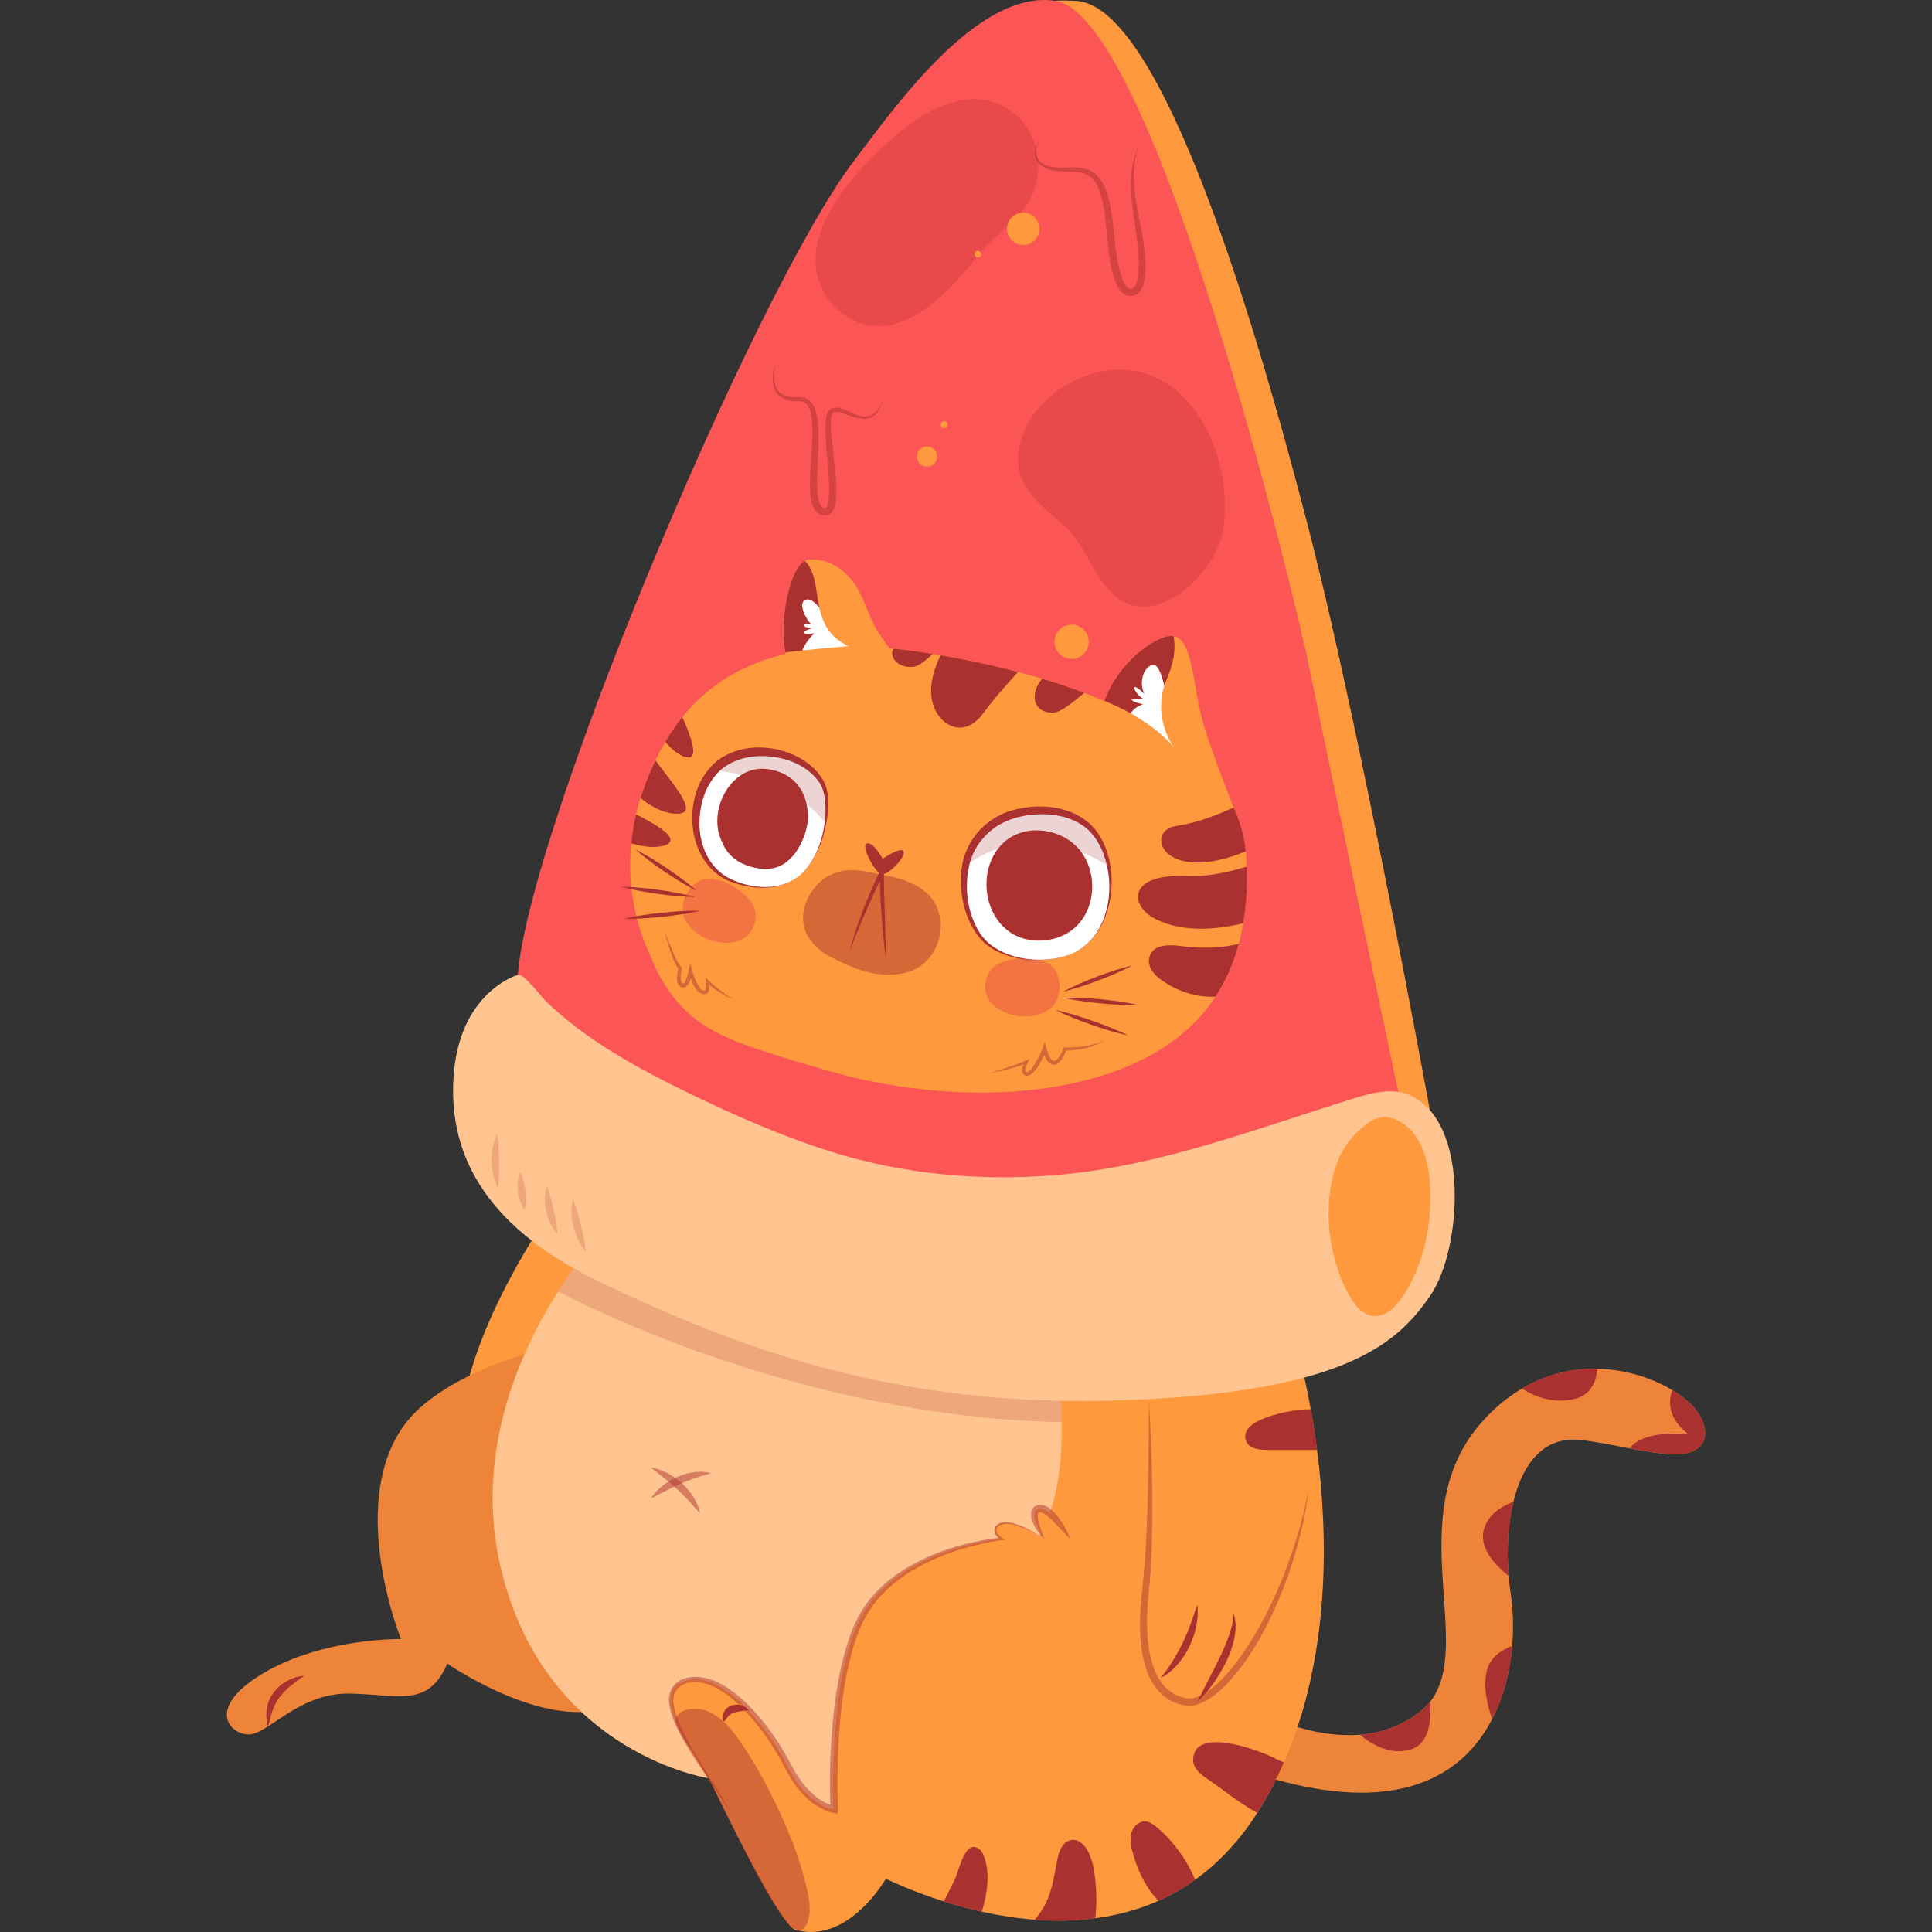 <?xml version="1.0" encoding="UTF-8"?>
<!-- Generator: Adobe Illustrator 25.2.3, SVG Export Plug-In . SVG Version: 6.00 Build 0)  -->
<svg xmlns="http://www.w3.org/2000/svg" xmlns:xlink="http://www.w3.org/1999/xlink" version="1.1" id="Capa_1" x="0px" y="0px" viewBox="0 0 512 512" style="enable-background:new 0 0 512 512;" xml:space="preserve" width="512" height="512">
<rect x="0" y="0" width="512" height="512" fill="#333333" stroke="none"/>
<g>
	<g>
		<path style="fill:#FF993D;" d="M147.882,318.077c0,0-24.576,33.755-25.814,60.387c-1.239,26.633,47.33-11.501,47.33-11.501    l-4.17-40.986L147.882,318.077z"/>
	</g>
	<g>
		<path style="fill:#FF993D;" d="M363.505,294.205h11.678h3.747c0,0-18.439-101.051-32.087-153.915    C333.195,87.425,307.893,0.674,284.85,0.223c-3.899-0.076-20.091-1.607-17.974,13.172    c10.397,72.563,96.011,298.137,96.011,298.137L363.505,294.205z"/>
	</g>
	<g>
		<path style="fill:#FC5555;" d="M371.601,294.363c0,0-21.501-101.995-24.757-118.094C343.587,160.17,306.121,4.288,279.67,0.222    c-20.731-3.186-42.939,28.743-53.362,42.412c-26.602,34.884-89.618,184.978-89.206,218.983    c0.452,37.264,198.353,73.41,198.353,73.41L371.601,294.363z"/>
	</g>
	<g>
		<g>
			<g>
				<path style="fill:#FF993D;" d="M444.83,385.367c-3.398,0.154-8.112-0.636-12.935-1.535c-4.823-0.921-9.778-1.951-13.57-2.28      c-9.273-0.767-14.842,6.314-17.253,16.42c-1.447,5.853-1.82,12.737-1.25,19.687c0.132,1.688,0.329,3.376,0.57,5.042      c0.548,3.793,0.767,8.484,0.351,13.483c-0.548,6.358-2.126,13.219-5.305,19.38c-7.805,15.171-25.299,26.088-61.099,14.929      c-10.611-10.282,4.648-14.601,4.648-14.601s10.063,4.735,21.397,3.836c5.634-0.46,11.575-2.302,16.771-6.818      c0.68-0.592,1.293-1.228,1.82-1.907c11.948-14.864-7.498-49.305,13.132-73.442c3.551-4.165,7.344-7.3,11.225-9.558      c6.643-3.946,13.548-5.393,19.972-5.239c7.739,0.131,14.798,2.565,19.884,5.656c3.157,1.907,5.546,4.056,6.884,6.095      C453.38,379.557,452.371,385.016,444.83,385.367z"/>
			</g>
			<g style="opacity:0.2;">
				<path style="fill:#AA312F;" d="M444.83,385.367c-3.398,0.154-8.112-0.636-12.935-1.535c-4.823-0.921-9.778-1.951-13.57-2.28      c-9.273-0.767-14.842,6.314-17.253,16.42c-1.447,5.853-1.82,12.737-1.25,19.687c0.132,1.688,0.329,3.376,0.57,5.042      c0.548,3.793,0.767,8.484,0.351,13.483c-0.548,6.358-2.126,13.219-5.305,19.38c-7.805,15.171-25.299,26.088-61.099,14.929      c-10.611-10.282,4.648-14.601,4.648-14.601s10.063,4.735,21.397,3.836c5.634-0.46,11.575-2.302,16.771-6.818      c0.68-0.592,1.293-1.228,1.82-1.907c11.948-14.864-7.498-49.305,13.132-73.442c3.551-4.165,7.344-7.3,11.225-9.558      c6.643-3.946,13.548-5.393,19.972-5.239c7.739,0.131,14.798,2.565,19.884,5.656c3.157,1.907,5.546,4.056,6.884,6.095      C453.38,379.557,452.371,385.016,444.83,385.367z"/>
			</g>
		</g>
		<g>
			<path style="fill:#AA312F;" d="M444.83,385.367c-3.398,0.154-8.112-0.636-12.935-1.535c3.749-5.174,15.543-3.749,15.543-3.749     c-5.503-4.275-5.349-8.703-4.253-11.663c3.157,1.907,5.546,4.056,6.884,6.095C453.38,379.557,452.371,385.016,444.83,385.367z"/>
		</g>
		<g>
			<path style="fill:#AA312F;" d="M423.301,362.764c-0.263,3.529-1.754,7.059-6.336,8.046c-5.59,1.206-10.457-0.811-13.636-2.806     C409.972,364.058,416.878,362.611,423.301,362.764z"/>
		</g>
		<g>
			<path style="fill:#AA312F;" d="M399.822,417.659c-3.924-3.157-7.761-7.541-6.643-12.101c0.986-4.012,4.429-6.292,7.892-7.585     C399.624,403.826,399.252,410.71,399.822,417.659z"/>
		</g>
		<g>
			<path style="fill:#AA312F;" d="M373.909,463.61c-5.437,1.776-10.676-1.535-13.526-3.88c5.634-0.46,11.575-2.302,16.771-6.818     c0.68-0.592,1.293-1.228,1.82-1.907C379.367,455.608,378.929,461.988,373.909,463.61z"/>
		</g>
		<g>
			<path style="fill:#AA312F;" d="M400.742,436.184c-0.548,6.358-2.126,13.219-5.305,19.38c-1.381-3.771-2.477-8.835-1.315-13.132     C395.02,439.188,397.783,437.303,400.742,436.184z"/>
		</g>
	</g>
	<g>
		<g>
			<g>
				<path style="fill:#FF993D;" d="M143.784,357.545c0,0-26.998,6.33-36.971,20.56c-14.788,21.101-0.541,56.268-0.541,56.268      s-20.559-0.361-36.43,9.017c-15.871,9.378-8.657,16.592-3.607,16.231c5.05-0.361,13.346-11.181,26.691-10.821      c13.346,0.361,20.56,3.607,25.609-7.935c0,0,28.856,19.917,45.447,10.139c16.592-9.778-10.46-74.101-10.46-74.101      L143.784,357.545z"/>
			</g>
			<g style="opacity:0.2;">
				<path style="fill:#AA312F;" d="M143.784,357.545c0,0-26.998,6.33-36.971,20.56c-14.788,21.101-0.541,56.268-0.541,56.268      s-20.559-0.361-36.43,9.017c-15.871,9.378-8.657,16.592-3.607,16.231c5.05-0.361,13.346-11.181,26.691-10.821      c13.346,0.361,20.56,3.607,25.609-7.935c0,0,28.856,19.917,45.447,10.139c16.592-9.778-10.46-74.101-10.46-74.101      L143.784,357.545z"/>
			</g>
		</g>
		<g>
			<path style="fill:#AA312F;" d="M70.921,457.559c0.041-0.715-0.262-1.471-0.295-2.246c-0.067-0.774-0.065-1.572,0.055-2.363     c0.216-1.59,0.878-3.138,1.838-4.454c1.016-1.271,2.252-2.34,3.651-3.07c0.68-0.393,1.437-0.631,2.15-0.915     c0.757-0.19,1.509-0.363,2.274-0.453c-0.603,0.51-1.226,0.919-1.829,1.344c-0.571,0.474-1.175,0.876-1.716,1.34     c-1.096,0.916-2.078,1.891-2.907,2.969c-0.828,1.081-1.442,2.295-1.927,3.606c-0.228,0.661-0.438,1.346-0.6,2.062     C71.375,456.071,71.408,456.882,70.921,457.559z"/>
		</g>
	</g>
	<g>
		<path style="fill:#FF993D;" d="M340.235,467.074c-0.855,1.995-1.798,3.99-2.806,5.941c-1.074,2.105-2.236,4.165-3.486,6.204    c-0.241,0.395-0.482,0.789-0.745,1.184c-1.206,1.929-2.477,3.749-3.793,5.415c-3.924,5.086-8.199,9.142-12.693,12.343    c-3.135,2.258-6.38,4.078-9.69,5.568c-5.481,2.433-11.137,3.902-16.749,4.626c-5.437,0.745-10.852,0.789-16.048,0.395    c-4.933-0.395-9.668-1.162-14.031-2.126c-3.661-0.811-7.059-1.776-10.106-2.74c-8.112-2.565-13.789-5.283-15.324-5.985    c0,0-9.843,17.253-23.699,13.592c-3.793,0-19.665-32.928-22.822-39.527c-0.066-0.154,0.044,0.131,0,0    c-0.022,0-0.022-0.022-0.022-0.022c-0.219-0.46-0.329-0.701-0.329-0.701s-0.044,0-0.132-0.022h-0.022    c-2.718-0.46-43.715-8.111-55.005-55.684c-10.392-43.802,19.577-80.589,26.286-88.131c0.811-0.943,1.293-1.425,1.293-1.425    l182.97,29.706c0,0,2.083,6.818,4.078,17.758c0.57,3.244,1.162,6.884,1.666,10.808    C351.964,406.676,352.665,438.749,340.235,467.074z"/>
	</g>
	<g>
		<path style="fill:#FFC48F;" d="M275.847,406.369c-0.022,0.044-0.044,0.088-0.066,0.132c-0.088,0.175-0.197,0.351-0.285,0.526    c0,0.022-0.022,0.044-0.022,0.066c-1.841-1.14-5.656-3.245-8.44-3.508c-0.395-0.044-0.767-0.044-1.118,0.022    c-0.285,0.022-0.526,0.088-0.767,0.175c-3.42,1.403,0,4.034,0,4.034c-0.044,0.022-0.088,0.022-0.154,0.022    c-2.083,0.219-24.707,3.025-35.099,17.933c-10.699,15.368-9.032,52.506-8.967,53.733c0,0.022,0,0.022,0,0.022    s-6.862-0.767-12.211-11.422c-4.538-9.098-14.601-22.208-23.611-23.019c-0.57-0.066-1.14-0.044-1.688,0    c-0.986,0.088-1.973,0.351-2.916,0.789c-6.993,3.31,0.68,15.346,7.235,25.343c-2.718-0.461-43.715-8.112-55.005-55.685    c-7.147-30.144,4.823-56.978,15.149-73.223c4.692-7.366,9.032-12.562,11.137-14.908l120.511,30.144c0,0,1.666,8.616,1.819,19.336    c0.132,7.761-0.526,16.618-3.157,24.137c-1.096-0.965-2.214-1.491-3.091-1.162C273.019,400.669,274.685,404.308,275.847,406.369z"/>
	</g>
	<g>
		<path style="fill:#FF993D;" d="M322.095,264.137c-0.944,1.466-1.995,2.867-3.131,4.237c-0.071,0.082-0.142,0.163-0.214,0.245    c-0.189,0.239-0.393,0.468-0.588,0.683c-0.708,0.776-1.421,1.528-2.165,2.261c-20.948,20.31-63.187,22.182-98.036,11.78    c-25.338-7.555-35.543-10.057-44-26.237c-1.254-2.947-2.031-4.801-2.412-5.641c-2.278-5.227-5.535-15.279-4.279-27.943    c0.067-0.753,0.158-1.512,0.258-2.286c0.254-1.703,0.552-3.443,0.972-5.211c0.016-0.094,0.029-0.149,0.051-0.219    c0.324-1.409,0.701-2.87,1.182-4.33c0.092-0.32,0.19-0.614,0.307-0.94c0.098-0.295,0.205-0.605,0.288-0.909    c0.977-2.742,2.065-5.458,3.347-8.117c0.247-0.538,0.491-1.035,0.778-1.569c0.572-1.132,1.173-2.245,1.845-3.336    c0.041-0.1,0.106-0.206,0.172-0.312c1.285-2.156,2.741-4.248,4.357-6.262c0.402-0.484,0.799-0.992,1.232-1.457    c6.08-6.956,14.418-12.522,26.167-15.278l-0.093-0.392c-1.268-6.256,0.014-16.146,2.649-21.274    c0.743-1.444,1.57-2.482,2.479-3.009c0.368-0.191,0.73-0.303,1.109-0.341c6.13-0.385,10.709,3.584,13.374,8.589    c1.813,3.436,2.868,7.493,5.05,10.738c0.162,0.246,1.563,2.383,2.678,3.864l0.274,0.336c0.357,0.032,0.714,0.063,1.07,0.095    c1.924,0.202,3.917,0.426,5.953,0.718c0.893,0.111,1.807,0.256,2.721,0.4c0.259,0.055,0.527,0.095,0.78,0.125    c0.308,0.043,0.606,0.102,0.89,0.151c0.701,0.118,1.401,0.236,2.077,0.36c0.363,0.056,0.74,0.121,1.094,0.193    c6.701,1.2,12.997,2.548,18.831,4.071c0.204,0.042,0.414,0.108,0.608,0.166c0.798,0.198,1.586,0.412,2.358,0.616    c0.624,0.175,1.232,0.341,1.841,0.506l0.015,0.009c0.733,0.201,1.457,0.417,2.157,0.638c3.045,0.893,5.949,1.845,8.697,2.847    c0.38,0.13,0.736,0.265,1.1,0.385c0.495,0.18,0.951,0.356,1.422,0.541c1.848,0.699,3.612,1.43,5.353,2.167    c0.009-0.015,0.009-0.015,0.009-0.015c3.348-10.122,14.103-17.983,18.315-17.187l0.025-0.006    c4.629,0.865,5.074,11.275,6.909,19.531c1.769,8.09,8.759,25.351,9.038,26.087c1.683,3.649,2.738,7.433,3.119,11.43    c0.039,0.379,0.071,0.733,0.109,1.112c0.032,0.626,0.074,1.237,0.092,1.854c0.033,0.354,0.041,0.715,0.058,1.06    c0.168,4.785-0.071,9.382-0.732,13.782l-0.007,0.079c-0.097,0.734-0.224,1.45-0.361,2.181c-0.277,1.502-0.614,2.966-1.006,4.417    C326.923,255.176,324.885,259.877,322.095,264.137z"/>
	</g>
	<g>
		<path style="fill:#AA312F;" d="M299.669,189.063c-3.833-2.137-6.803-3.224-6.955-3.291c3.364-10.117,14.113-17.978,18.326-17.19    l0.012,0.002c0.315,2.479,0.672,5.444-1.865,11.427c-0.253,0.587-0.457,1.168-0.635,1.739    C305.876,190.207,303.316,191.105,299.669,189.063z"/>
	</g>
	<g>
		<path style="fill:#AA312F;" d="M212.644,172.378c-1.686,0.174-3.273,0.358-4.502,0.523c-1.28-6.255-0.002-16.147,2.645-21.278    c0.735-1.432,1.572-2.481,2.483-2.991c0,0,2.028,1.335,2.921,6.78c0.323,1.986,0.583,3.879,0.968,5.651    C218.077,165.254,218.141,171.786,212.644,172.378z"/>
	</g>
	<g style="opacity:0.48;">
		<path style="fill:#E64949;" d="M264.19,255.628c-3.102,1.855-4.362,6.74-1.712,9.888c3.549,4.216,11.44,5.233,15.835,1.742    c3.711-2.947,2.928-9.89-0.243-11.765c-2.68-1.584-5.761-1.881-8.726-1.448C267.966,254.248,265.928,254.588,264.19,255.628z"/>
	</g>
	<g style="opacity:0.48;">
		<path style="fill:#E64949;" d="M199.338,239.416c1.905,3.088,0.778,8.057-3.028,9.676c-5.096,2.168-12.581-0.53-14.883-5.681    c-1.944-4.348,1.947-10.234,5.63-10.469c3.113-0.198,5.989,0.945,8.426,2.692C196.615,236.446,198.27,237.685,199.338,239.416z"/>
	</g>
	<g>
		<path style="fill:#AA312F;" d="M269.782,178.074c-1.229,1.343-2.377,2.666-3.454,3.876c-2.115,2.355-4.101,4.843-5.999,7.384    c-1.433,1.9-3.694,3.641-6.223,3.484c-3.183-0.174-5.574-2.715-6.633-5.571c-1.332-3.55-0.654-7.35,0.597-10.833    c0.338-0.947,0.739-1.855,1.174-2.76c0.37,0.053,0.732,0.118,1.094,0.184c6.698,1.201,12.988,2.554,18.841,4.075    C269.376,177.964,269.585,178.023,269.782,178.074z"/>
	</g>
	<g>
		<path style="fill:#AA312F;" d="M179.135,215.647c-3.428-0.117-6.66-1.912-9.394-4.168c0.098-0.309,0.196-0.618,0.307-0.938    c0.096-0.297,0.194-0.607,0.304-0.915c0.961-2.737,2.056-5.459,3.329-8.122C178.94,208.556,185.563,215.855,179.135,215.647z"/>
	</g>
	<g>
		<path style="fill:#AA312F;" d="M176.198,224.013c-2.444,0.862-5.818,0.381-8.923-0.487c0.076-0.756,0.165-1.522,0.269-2.3    c0.235-1.699,0.55-3.439,0.967-5.216c0.021-0.072,0.028-0.132,0.048-0.204C174.687,218.89,180.507,222.493,176.198,224.013z"/>
	</g>
	<g>
		<path style="fill:#AA312F;" d="M181.322,200.509c-1.789-0.628-3.502-2.123-5.021-3.904c0.049-0.105,0.111-0.209,0.172-0.313    c1.3-2.155,2.742-4.256,4.356-6.251C183.521,196.041,185.469,201.967,181.322,200.509z"/>
	</g>
	<g>
		<path style="fill:#AA312F;" d="M287.36,183.634c-3.171,2.563-6.309,5.216-8.351,5.236c-5.084,0.072-6.333-4.722-2.849-9.017    c3.031,0.904,5.931,1.85,8.693,2.85c0.377,0.127,0.733,0.259,1.09,0.391C286.429,183.271,286.895,183.453,287.36,183.634z"/>
	</g>
	<g>
		<path style="fill:#AA312F;" d="M247.175,173.295c-1.871,1.788-3.679,3.247-5.187,3.421c-4.077,0.483-6.565-2.782-5.161-4.805    c1.93,0.191,3.911,0.413,5.952,0.707c0.893,0.113,1.804,0.253,2.728,0.402c0.25,0.049,0.521,0.093,0.778,0.129    C246.589,173.196,246.884,173.256,247.175,173.295z"/>
	</g>
	<g style="opacity:0.48;">
		<path style="fill:#AA312F;" d="M176.114,246.738c0.635,1.679,1.267,3.355,1.978,4.993c0.344,0.822,0.709,1.634,1.105,2.423    c0.398,0.778,0.842,1.568,1.378,2.149l0.157,0.17l-0.054,0.25c-0.158,0.731-0.283,1.508-0.292,2.246    c-0.027,0.716,0.151,1.525,0.498,1.647c0.162,0.062,0.222,0.072,0.441-0.145c0.191-0.213,0.359-0.536,0.499-0.866    c0.279-0.67,0.465-1.437,0.609-2.165l0.436-2.198l0.622,2.14c0.229,0.788,0.515,1.592,0.844,2.351    c0.332,0.757,0.708,1.508,1.19,2.101c0.235,0.298,0.517,0.544,0.773,0.617c0.291,0.083,0.526,0.068,0.644-0.115    c0.321-0.44,0.302-1.409,0.179-2.158l-0.19-1.166l0.827,0.802c1.014,0.983,2.125,1.895,3.248,2.772    c1.129,0.876,2.325,1.665,3.614,2.31c-1.376-0.445-2.654-1.158-3.887-1.919c-1.228-0.778-2.377-1.654-3.498-2.6l0.637-0.364    c0.104,0.458,0.163,0.896,0.174,1.367c-0.006,0.465-0.023,0.973-0.354,1.494c-0.171,0.252-0.476,0.48-0.79,0.536    c-0.16,0.041-0.311,0.055-0.449,0.038c-0.144-0.002-0.285-0.019-0.425-0.072c-0.575-0.167-0.956-0.535-1.265-0.888    c-0.628-0.721-1.035-1.521-1.397-2.329c-0.36-0.812-0.66-1.625-0.919-2.483l1.058-0.058c-0.148,0.83-0.36,1.61-0.692,2.405    c-0.176,0.393-0.368,0.791-0.711,1.17c-0.101,0.092-0.197,0.185-0.309,0.27c-0.139,0.073-0.265,0.159-0.426,0.199    c-0.334,0.089-0.684,0.033-0.953-0.109c-0.566-0.285-0.807-0.852-0.912-1.292c-0.105-0.46-0.108-0.893-0.097-1.319    c0.046-0.849,0.183-1.646,0.411-2.453l0.102,0.42c-0.633-0.783-1.01-1.609-1.382-2.444c-0.358-0.836-0.677-1.681-0.974-2.532    C177.007,250.218,176.501,248.493,176.114,246.738z"/>
	</g>
	<g>
		<g>
			<g>
				<path style="fill:#FFFFFF;" d="M284.083,252.713c-6.244,2.663-15.108,2.196-20.859-1.474c-1.228-0.784-2.326-1.739-3.253-2.883      c-4.005-4.995-5.311-12.622-4.089-18.857c0.017-0.146,0.046-0.291,0.075-0.435c1.349-6.269,6.086-11.242,12.169-13.16      c7.12-2.24,16.917-1.528,21.852,4.697c1.946,2.46,3.245,5.597,3.863,8.962l0.012,0.001      C295.532,238.532,292.444,249.137,284.083,252.713z"/>
			</g>
			<g>
				<path style="fill:#AA312F;" d="M284.083,252.713c-3.531,1.503-7.441,1.924-11.255,1.665c-1.912-0.142-3.814-0.496-5.65-1.082      c-1.837-0.577-3.621-1.39-5.208-2.541c-1.593-1.146-2.895-2.688-3.9-4.359c-1.02-1.674-1.794-3.491-2.352-5.37      c-1.105-3.763-1.368-7.773-0.736-11.702l-0.011,0.069c0.783-4.696,3.396-8.854,7.164-11.628      c1.868-1.376,3.989-2.453,6.226-3.047c2.211-0.621,4.485-0.955,6.77-1c4.531-0.059,9.282,1.031,12.939,3.955      c1.834,1.439,3.225,3.362,4.209,5.389c1.003,2.036,1.637,4.217,1.991,6.424l-0.378-0.354l0.012,0.002l0.329,0.047l0.049,0.305      c0.363,2.266,0.422,4.567,0.197,6.833c-0.234,2.264-0.738,4.497-1.543,6.616c-0.809,2.117-1.962,4.101-3.436,5.813      C288.022,250.455,286.166,251.842,284.083,252.713z M284.083,252.713c2.074-0.893,3.909-2.297,5.362-4.012      c1.468-1.71,2.526-3.737,3.266-5.848c1.486-4.24,1.614-8.879,0.714-13.207l0.377,0.352l-0.012-0.001l-0.308-0.028l-0.07-0.326      c-0.451-2.11-1.169-4.161-2.208-6.019c-1.034-1.868-2.379-3.523-4.079-4.717c-3.406-2.408-7.746-3.285-11.941-3.111      c-4.218,0.167-8.438,1.248-11.778,3.694c-0.835,0.611-1.609,1.3-2.33,2.042c-0.693,0.765-1.361,1.559-1.925,2.427      c-0.559,0.868-1.073,1.774-1.456,2.738c-0.219,0.471-0.358,0.973-0.537,1.46c-0.121,0.481-0.3,1.039-0.367,1.448l-0.011,0.07      c-0.77,3.585-0.732,7.407,0.137,11.03c0.438,1.81,1.084,3.576,1.971,5.217c0.882,1.647,2.02,3.148,3.48,4.319      c2.933,2.349,6.705,3.572,10.475,3.966C276.627,254.606,280.539,254.155,284.083,252.713z"/>
			</g>
		</g>
		<g>
			<path style="fill:#AA312F;" d="M271.432,248.776c4.942,1.323,10.783,0.059,14.299-3.795c5.602-6.142,4.773-16.853-1.81-21.869     c-3.534-2.693-8.666-3.785-12.964-2.567c-11.487,3.255-12.573,20.069-3.333,26.496     C268.761,247.833,270.057,248.408,271.432,248.776z"/>
		</g>
		<g style="opacity:0.21;">
			<path style="fill:#AA312F;" d="M293.841,229.564c-20.911-13.074-36.105-1.587-37.96-0.065c0.017-0.146,0.046-0.291,0.075-0.435     c1.349-6.269,6.086-11.242,12.169-13.16c7.12-2.24,16.917-1.528,21.852,4.697C291.923,223.062,293.222,226.199,293.841,229.564z"/>
		</g>
	</g>
	<g>
		<g>
			<g>
				<path style="fill:#FFFFFF;" d="M211.84,232.074c-5.129,4.253-12.757,3.623-18.481,1.121c-0.784-0.355-1.531-0.77-2.22-1.251      c-8.36-5.798-8.845-20.416-1.967-27.812c0.692-0.771,1.486-1.456,2.349-2.055c7.58-5.208,20.86-3.06,26.002,4.763      c1.231,1.904,1.57,4.291,1.602,6.511c0.027,1.518-0.098,3.154-0.37,4.822C217.935,223.414,215.656,228.913,211.84,232.074z"/>
			</g>
			<g>
				<path style="fill:#AA312F;" d="M211.839,232.074c-1.811,1.501-4.03,2.475-6.348,2.883c-2.315,0.416-4.712,0.398-7.04-0.013      c-1.165-0.199-2.322-0.462-3.453-0.823c-1.13-0.35-2.259-0.769-3.314-1.365c-2.078-1.229-3.889-2.946-5.188-5.012      c-2.634-4.133-3.466-9.233-2.838-14.087c0.348-2.431,1.06-4.842,2.258-7.048l1.005-1.596c0.368-0.509,0.782-0.985,1.174-1.477      c0.803-0.968,1.79-1.837,2.841-2.546c4.319-2.831,9.599-3.403,14.4-2.507c4.789,0.922,9.458,3.374,12.28,7.449      c1.525,2.035,1.882,4.626,1.889,6.974c0.011,2.391-0.365,4.746-0.908,7.039c-0.548,2.295-1.352,4.529-2.45,6.61      C215.061,228.634,213.658,230.579,211.839,232.074z M211.839,232.074c3.594-3.092,5.524-7.663,6.419-12.203      c0.44-2.293,0.616-4.635,0.466-6.94c-0.16-2.285-0.657-4.595-2.113-6.269c-2.798-3.544-7.225-5.466-11.62-6.075      c-4.398-0.615-9.104,0.051-12.671,2.448c-0.899,0.592-1.707,1.276-2.411,2.106c-0.341,0.423-0.707,0.827-1.033,1.263      l-0.89,1.371c-1.087,1.901-1.84,4.022-2.233,6.218c-0.815,4.366-0.4,9.149,1.8,13.121c1.077,1.99,2.646,3.687,4.527,4.978      c0.954,0.625,2.01,1.098,3.096,1.514c1.082,0.42,2.196,0.773,3.339,0.999c2.274,0.483,4.647,0.63,6.959,0.258      C207.785,234.489,210.007,233.551,211.839,232.074z"/>
			</g>
		</g>
		<g>
			<path style="fill:#AA312F;" d="M191.366,223.156c0.24,0.468,1.909,6.192,10.553,7.08c8.644,0.889,11.978-9.318,12.182-13.033     c0.204-3.715-0.994-12.059-10.732-13.38C193.631,202.502,187.241,215.104,191.366,223.156z"/>
		</g>
		<g style="opacity:0.21;">
			<path style="fill:#AA312F;" d="M218.754,218.173c-7.788-10.301-22-13.22-29.583-14.041c0.692-0.771,1.486-1.456,2.349-2.055     c7.58-5.208,20.86-3.06,26.002,4.763c1.231,1.904,1.57,4.291,1.602,6.511C219.151,214.868,219.026,216.505,218.754,218.173z"/>
		</g>
	</g>
	<g>
		<path style="fill:#AA312F;" d="M330.135,225.629c-22.168,9.105-27.043-5.563-18.341-6.767c5.83-0.812,11.428-3.217,15.122-4.858    C328.667,217.711,329.744,221.586,330.135,225.629z"/>
	</g>
	<g>
		<path style="fill:#AA312F;" d="M329.672,243.436l-0.01,0.085c-0.096,0.396-0.165,0.783-0.247,1.168    c-7.924,1.949-17.349,2.379-24.165-1.686c-2.571-1.534-4.558-4.491-3.255-7.09c0.528-1.036,1.536-1.856,2.697-2.399    c3.434-1.622,7.839-1.429,11.694-1.373c4.385,0.055,9.759-1.18,14.005-2.473C330.563,234.436,330.333,239.047,329.672,243.436z"/>
	</g>
	<g>
		<path style="fill:#AA312F;" d="M328.288,250.12c-1.355,5.059-3.396,9.755-6.176,14.019c-5.282,0.234-10.701-1.632-14.844-4.817    c-1.844-1.424-3.374-3.539-2.573-5.962c1.053-3.207,5.486-3.035,8.144-2.663C320.047,251.711,325.415,250.845,328.288,250.12z"/>
	</g>
	<g>
		<g>
			<path style="fill:#AA312F;" d="M165.227,243.487c3.351-0.782,6.736-1.235,10.13-1.608c3.397-0.34,6.803-0.597,10.244-0.523     c-3.351,0.785-6.736,1.238-10.13,1.608C172.073,243.302,168.668,243.559,165.227,243.487z"/>
		</g>
		<g>
			<path style="fill:#AA312F;" d="M164.589,234.994c3.324,0.027,6.604,0.382,9.872,0.817c3.264,0.468,6.516,1.018,9.722,1.898     c-3.324-0.025-6.604-0.38-9.872-0.817C171.047,236.422,167.796,235.872,164.589,234.994z"/>
		</g>
		<g>
			<path style="fill:#AA312F;" d="M168.36,225.115c2.974,1.486,5.763,3.247,8.507,5.074c2.726,1.855,5.404,3.779,7.897,5.98     c-2.975-1.484-5.764-3.245-8.507-5.075C173.533,229.237,170.854,227.313,168.36,225.115z"/>
		</g>
	</g>
	<g>
		<path style="fill:#FFFFFF;" d="M302.901,186.628c0,0-2.342-0.434-2.911-1.055c-0.581-0.623,3.068-0.283,3.068-0.283    c-1.722-0.99-2.958-3.293-2.333-3.257c0.638,0.025,2.571,1.854,2.571,1.854c-1.826-3.482,0.312-8.166,2.721-7.564    c1.031,0.256,1.891,2.712,2.536,5.427c-2.677,8.458,1.776,15.429,2.632,16.343c-3.459-3.969-7.868-6.988-11.515-9.029    C300.482,187.382,302.901,186.628,302.901,186.628z"/>
	</g>
	<g>
		<path style="fill:#FFFFFF;" d="M212.644,172.378c0.569-1.919,2.943-4.393,3.152-4.603c-0.165,0.042-1.929,0.565-2.656,0.035    c-0.761-0.558,2.167-1.338,2.167-1.338s-2.174-0.081-2.269-0.746c-0.108-0.654,2.062-0.228,2.062-0.228    c-1.436-1.117-3.745-5.642-1.693-6.525c1.337-0.572,2.85,0.949,3.752,2.091c0.917,4.19,2.569,7.689,7.681,10.173    C224.841,171.236,218.141,171.786,212.644,172.378z"/>
	</g>
	<g>
		<g>
			<path style="fill:#AA312F;" d="M233.909,227.598c0,0-2.387-4.496-4.141-4.098c-1.754,0.398,1.83,7.2,3.532,8.101     c1.702,0.902,6.901-4.574,6.16-5.965C238.72,224.244,233.909,227.598,233.909,227.598z"/>
		</g>
		<g>
			<path style="fill:#AA312F;" d="M234.771,254.334c-0.258-1.934-0.437-3.874-0.648-5.813l-0.488-5.827     c-0.163-1.943-0.259-3.89-0.364-5.839c-0.074-1.955-0.157-3.893-0.086-5.89l1.034,0.27c-1.643,3.386-3.205,6.825-4.742,10.268     c-0.762,1.725-1.508,3.458-2.198,5.213c-0.722,1.744-1.374,3.514-1.983,5.307c0.373-1.858,0.929-3.675,1.487-5.487     c0.588-1.803,1.255-3.578,1.927-5.35c1.36-3.541,2.898-7.001,4.531-10.428l1.142-2.396l-0.108,2.665     c-0.077,1.897-0.014,3.854,0.036,5.791l0.171,5.832l0.182,5.838C234.69,250.437,234.762,252.384,234.771,254.334z"/>
		</g>
		<g style="opacity:0.48;">
			<path style="fill:#AA312F;" d="M225.162,230.599c-3.16,0.108-6.427,1.409-8.733,3.984c-3.342,3.732-4.863,8.94-2.399,13.409     c1.529,2.774,4.084,4.621,6.754,5.962c5.115,2.569,10.378,4.76,16.224,4.309c2.12-0.164,4.274-0.642,6.196-1.774     c2.945-1.734,5.182-5.019,5.864-8.612c0.681-3.593-0.21-7.41-2.336-10.004c-2.615-3.193-7.118-4.93-10.943-5.636     C232.382,231.609,228.637,230.481,225.162,230.599z"/>
		</g>
	</g>
	<g>
		<g>
			<path style="fill:#AA312F;" d="M279.671,267.65c3.364,0.722,6.62,1.757,9.848,2.868c3.217,1.142,6.407,2.363,9.487,3.899     c-3.365-0.72-6.62-1.755-9.848-2.869C285.942,270.404,282.752,269.183,279.671,267.65z"/>
		</g>
		<g>
			<path style="fill:#AA312F;" d="M301.584,266.299c-3.322,0.116-6.614-0.098-9.898-0.392c-3.28-0.327-6.553-0.737-9.794-1.479     c3.323-0.118,6.614,0.096,9.898,0.393C295.07,265.15,298.343,265.56,301.584,266.299z"/>
		</g>
		<g>
			<path style="fill:#AA312F;" d="M300.19,255.817c-2.934,1.565-5.983,2.82-9.062,4c-3.09,1.149-6.21,2.22-9.447,2.979     c2.932-1.567,5.983-2.822,9.062-4C293.834,257.649,296.953,256.579,300.19,255.817z"/>
		</g>
	</g>
	<g style="opacity:0.48;">
		<path style="fill:#AA312F;" d="M262.322,284.435c1.607-0.527,3.218-1.029,4.807-1.593c1.591-0.552,3.183-1.104,4.709-1.775    l0.982-0.431l-0.485,0.989c-0.204,0.416-0.385,0.883-0.49,1.326c-0.114,0.433-0.109,0.923,0.028,1.062    c0.042,0.064,0.197,0.129,0.312,0.128c0.076,0.006,0.243-0.056,0.405-0.177c0.331-0.241,0.649-0.606,0.938-0.984    c0.574-0.772,1.092-1.622,1.554-2.497c0.455-0.869,0.903-1.795,1.203-2.672l0.593-1.731l0.456,1.765    c0.186,0.721,0.446,1.472,0.78,2.126c0.331,0.653,0.816,1.247,1.229,1.162c0.48-0.026,1.041-0.611,1.432-1.226    c0.401-0.627,0.744-1.343,1.018-2.046l0.12-0.308l0.305,0.016c1.785,0.093,3.638-0.044,5.429-0.365    c0.904-0.14,1.797-0.347,2.677-0.607c0.885-0.251,1.737-0.597,2.59-0.959c-1.581,0.967-3.348,1.633-5.156,2.097    c-1.824,0.432-3.673,0.675-5.583,0.681l0.424-0.291c-0.253,0.807-0.57,1.561-1.014,2.293c-0.223,0.364-0.476,0.72-0.807,1.044    c-0.325,0.317-0.764,0.629-1.337,0.697c-0.275,0.032-0.583-0.007-0.852-0.13c-0.262-0.12-0.467-0.286-0.639-0.458    c-0.341-0.348-0.573-0.726-0.779-1.106c-0.4-0.769-0.673-1.537-0.896-2.362l1.049,0.034c-0.356,1.038-0.816,1.93-1.302,2.848    c-0.497,0.905-1.023,1.796-1.687,2.626c-0.338,0.412-0.693,0.818-1.191,1.163c-0.25,0.162-0.563,0.339-0.998,0.326    c-0.386-0.027-0.739-0.172-1.014-0.51c-0.469-0.717-0.257-1.353-0.133-1.868c0.16-0.533,0.376-1.004,0.642-1.482l0.497,0.558    c-1.606,0.594-3.227,1.087-4.866,1.517C265.629,283.726,263.987,284.128,262.322,284.435z"/>
	</g>
	<g style="opacity:0.48;">
		<g>
			<path style="fill:#AA312F;" d="M283.586,407.816c-2.068-2.046-3.897-4.255-5.927-5.973l0.206,0.138l-0.11-0.085l-0.209-0.141     c-0.677-0.593-1.557-1.043-1.972-0.998c-0.188,0.021-0.343,0.119-0.428,0.275c-0.114,0.186-0.164,0.591-0.123,1.017     c0.069,0.881,0.358,1.848,0.661,2.807l1.019,2.937c-0.773-0.75-1.443-1.552-2.022-2.452c-0.582-0.9-1.085-1.863-1.37-3.021     c-0.107-0.587-0.194-1.255,0.085-2.032c0.289-0.818,1.098-1.394,1.931-1.499c1.703-0.122,2.66,0.789,3.514,1.495l-0.209-0.141     l0.108,0.09l0.207,0.139c1.123,1.059,1.997,2.25,2.773,3.49C282.466,405.119,283.129,406.417,283.586,407.816z"/>
		</g>
	</g>
	<g style="opacity:0.2;">
		<path style="fill:#AA312F;" d="M281.349,376.883c-62.042-1.272-114.833-25.102-133.467-34.573    c4.692-7.366,9.032-12.562,11.137-14.908l120.511,30.144C279.53,357.546,281.196,366.162,281.349,376.883z"/>
	</g>
	<g style="opacity:0.48;">
		<g>
			<path style="fill:#AA312F;" d="M276.725,407.806c-1.401-0.88-2.859-1.669-4.362-2.362c-1.231-0.568-2.496-1.072-3.813-1.394     c-1.245-0.305-2.643-0.422-3.732,0.254c-0.287,0.178-0.552,0.42-0.671,0.736c-0.142,0.375-0.059,0.806,0.13,1.161     c0.276,0.519,0.75,0.987,1.213,1.342l0.785,0.602c-0.374,0.006-0.749,0.013-1.123,0.02c0.045-0.007,0.09-0.018,0.133-0.032     c-0.085,0.027-0.17,0.04-0.257,0.054c-0.862,0.143-1.723,0.289-2.58,0.453c-6.613,1.268-13.202,3.4-19.119,6.648     c-3.644,2-7.01,4.495-9.842,7.546c-2.651,2.856-4.612,6.206-6.056,9.838c-2.733,7.335-4.044,15.212-4.752,23.079     c-0.714,7.876-0.87,15.84-0.632,23.726l0.033,1.097c-0.46-0.028-0.93-0.027-1.384-0.109c-3.442-0.965-6.229-2.953-8.547-5.651     c-0.527-0.614-1.026-1.251-1.502-1.905c-1.2-1.628-2.133-3.43-3.06-5.222c-0.94-1.818-1.973-3.584-3.1-5.306     c-2.18-3.354-4.643-6.537-7.439-9.373c-2.701-2.739-5.847-5.448-9.572-6.673c-2.486-0.818-5.749-0.931-7.784,1.002     c-2.165,2.057-1.023,5.713-0.163,8.096c0.675,1.869,1.568,3.676,2.5,5.46c1.829,3.498,3.939,6.839,6.06,10.167     c2.144,3.364,4.29,6.738,6.076,10.31c0.071,0.143,0.142,0.286,0.212,0.429c-0.859-1.756-2.011-3.422-3.075-5.058     c-1.088-1.673-2.215-3.32-3.344-4.966c-2.256-3.288-4.525-6.574-6.506-10.038c-1.095-1.916-2.149-3.854-2.941-5.92     c-1.139-2.972-2.125-6.573,0.161-9.269c2.246-2.446,6.001-2.537,8.994-1.691c2.126,0.601,4.056,1.668,5.858,2.927     c1.712,1.193,3.288,2.549,4.742,4.014c2.92,2.922,5.466,6.168,7.728,9.595c1.134,1.718,2.17,3.499,3.152,5.308     c0.946,1.743,1.846,3.51,3.033,5.106c2.14,2.949,5.17,5.93,8.863,6.707c0.037,0.008,0.073,0.015,0.11,0.022     c-0.397,0.306-0.758,0.658-1.076,1.046c-0.163-4.301-0.194-8.6-0.041-12.903c0.132-3.71,0.383-7.415,0.736-11.11     c0.777-7.963,2.146-15.952,5.033-23.541c1.498-3.769,3.684-7.361,6.536-10.274c2.825-2.945,6.158-5.336,9.698-7.269     c5.883-3.211,12.454-5.292,19.07-6.435c1.176-0.203,2.422-0.386,3.631-0.534c0.053-0.006,0.106-0.014,0.159-0.019     c0.04-0.003,0.372,0.001,0.381-0.025c-0.069,0.205-0.138,0.411-0.207,0.616c0.012-0.035-0.141-0.146-0.163-0.165     c-0.18-0.158-0.353-0.319-0.516-0.494c-0.555-0.596-1.028-1.388-0.884-2.234c0.018-0.104,0.045-0.206,0.083-0.305     c0.139-0.363,0.409-0.664,0.722-0.894c0.578-0.424,1.301-0.62,2.017-0.648c0.716-0.028,1.43,0.104,2.123,0.285     C271.458,404.415,274.138,406.095,276.725,407.806z"/>
		</g>
	</g>
	<g style="opacity:0.48;">
		<path style="fill:#AA312F;" d="M178.984,455.564c0.512-1.587,2.106-2.416,3.669-2.632c7.112-0.984,11.774,5.857,15.124,11.026    c3.493,5.391,6.494,11.116,9.156,16.959c2.592,5.69,4.94,11.577,6.431,17.66c0.839,3.426,2.163,8.49,0.158,11.786    c-3.476,5.561-11.495-10.198-18.65-24.878c-4.577-9.391-8.713-17.244-11.51-21.372    C178.505,457.105,178.979,455.58,178.984,455.564z"/>
	</g>
	<g style="opacity:0.48;">
		<g>
			<path style="fill:#AA312F;" d="M304.477,371.173c0.766,12.75,1.086,25.525,0.748,38.319c-0.086,3.199-0.223,6.401-0.532,9.603     c-0.308,3.225-0.672,6.313-0.709,9.478c-0.059,3.142,0.091,6.291,0.659,9.336c0.588,3.014,1.537,6.036,3.415,8.319     c0.865,1.202,2.044,2.088,3.296,2.803c0.659,0.305,1.308,0.635,2.033,0.789c0.736,0.218,1.345,0.367,2.025,0.285     c2.758-0.226,5.382-2.253,7.609-4.314c4.481-4.334,7.926-9.735,11.026-15.23c3.071-5.54,5.609-11.386,7.714-17.382     c2.183-5.976,3.798-12.152,5.082-18.406c-1.705,12.658-5.536,25.083-11.42,36.523c-2.944,5.712-6.48,11.192-11.124,15.826     c-1.184,1.136-2.456,2.204-3.878,3.112c-1.419,0.891-3.029,1.657-4.876,1.804c-3.702,0.002-6.918-1.818-9.075-4.552     c-2.166-2.716-3.128-6.022-3.729-9.227c-0.571-3.237-0.69-6.5-0.599-9.732c0.066-3.221,0.48-6.478,0.808-9.601     c0.311-3.151,0.537-6.323,0.723-9.5c0.357-6.356,0.515-12.732,0.611-19.109C304.435,383.94,304.437,377.559,304.477,371.173z"/>
		</g>
	</g>
	<g>
		<path style="fill:#AA312F;" d="M307.613,444.66c1.187-1.476,2.217-2.972,3.183-4.501c0.943-1.54,1.838-3.092,2.6-4.716    c0.761-1.621,1.492-3.265,2.099-4.975l1.839-5.238c0.17,1.886,0.075,3.802-0.315,5.665c-0.321,1.885-1.015,3.683-1.798,5.429    c-0.851,1.717-1.894,3.345-3.163,4.78C310.797,442.535,309.338,443.832,307.613,444.66z"/>
	</g>
	<g>
		<path style="fill:#AA312F;" d="M317.334,450.999c1.868-3.932,3.943-7.623,5.748-11.429c0.941-1.883,1.764-3.808,2.478-5.761    c0.683-1.964,1.294-3.956,1.343-6.143c0.801,2.075,0.622,4.422,0.182,6.566c-0.441,2.177-1.233,4.247-2.176,6.216    c-0.971,1.958-2.054,3.852-3.328,5.613C320.32,447.829,318.945,449.518,317.334,450.999z"/>
	</g>
	<g>
		<path style="fill:#FFC48F;" d="M137.288,258.322c0,0-15.475,4.348-17.075,26.78c-1.601,22.432,10.139,41.108,39.487,54.982    c29.348,13.874,72.388,32.831,134.911,31.09c62.523-1.741,76.007-15.615,84.473-27.889c8.245-11.954,10.768-46.434-5.84-53.19    c-4.646-1.89-9.903-0.418-14.694,1.067c-26.065,8.077-51.44,18.005-78.884,20.256c-19.974,1.638-40.253-0.193-59.408-6.206    c-12.968-4.071-25.443-9.557-37.656-15.487c-13.285-6.45-27.501-14.109-38.176-24.641    C143.467,264.137,138.706,257.921,137.288,258.322z"/>
	</g>
	<g>
		<path style="fill:#FF993D;" d="M367.742,296.061c-3.386-0.444-6.464,2.311-8.697,4.593c-3.387,3.461-5.274,8.107-6.193,12.8    c-1.933,9.871-0.142,21.209,4.772,29.982c1.042,1.86,2.331,3.702,4.234,4.663c7.967,4.023,13.847-11.303,15.343-16.59    c2.747-9.709,4.246-31.599-8.64-35.278C368.286,296.153,368.013,296.096,367.742,296.061z"/>
	</g>
	<g>
		<path style="fill:#AA312F;" d="M198.434,453.185c-1.615,0.285-2.941,0.331-3.961,0.693c-0.507,0.162-0.892,0.417-1.319,0.808    c-0.446,0.389-0.784,0.984-1.308,1.66c-0.312-0.757-0.408-1.644-0.04-2.488c0.312-0.859,1.119-1.588,2.002-1.894    c0.891-0.278,1.777-0.264,2.566-0.035C197.159,452.151,197.884,452.541,198.434,453.185z"/>
	</g>
	<g style="opacity:0.48;">
		<g>
			<path style="fill:#AA312F;" d="M172.48,388.926c1.577,0.182,3.07,0.758,4.458,1.49c1.401,0.724,2.683,1.665,3.849,2.731     c2.308,2.142,4.129,4.905,4.814,7.983l-3.065-3.381c-1.008-1.086-2.039-2.13-3.126-3.114     C177.271,392.612,174.963,390.828,172.48,388.926z"/>
		</g>
	</g>
	<g style="opacity:0.48;">
		<g>
			<path style="fill:#AA312F;" d="M172.48,397.101c0.811-1.312,1.906-2.402,3.097-3.35c1.191-0.958,2.526-1.725,3.923-2.363     c1.406-0.616,2.902-1.054,4.432-1.245c1.52-0.234,3.096-0.123,4.573,0.249c-1.474,0.474-2.867,0.796-4.22,1.294     c-1.348,0.48-2.681,0.956-3.971,1.558C177.694,394.369,175.199,395.727,172.48,397.101z"/>
		</g>
	</g>
	<g>
		<path style="fill:#AA312F;" d="M349.026,384.249c0,0-12.93,0-12.935,0c-2.119,0-5.297-0.162-5.985-2.718    c-0.686-2.548,1.827-4.308,3.815-5.196c4.121-1.842,8.879-2.741,13.439-2.894C347.93,376.685,348.522,380.325,349.026,384.249z"/>
	</g>
	<g>
		<path style="fill:#AA312F;" d="M340.235,467.074c-0.855,1.995-1.798,3.99-2.806,5.941c-1.074,2.105-2.236,4.165-3.486,6.204    c-0.241,0.395-0.482,0.789-0.745,1.184c-0.219-0.11-0.438-0.219-0.636-0.329c-4.428-2.455-8.309-5.744-12.496-8.572    c-1.863-1.271-3.968-2.938-3.88-5.218c0.285-8.791,16.881-2.609,20.783-0.723C337.758,465.956,338.919,466.46,340.235,467.074z"/>
	</g>
	<g>
		<path style="fill:#AA312F;" d="M316.711,498.161c-3.135,2.258-6.38,4.078-9.69,5.568c-0.176-0.153-0.329-0.329-0.482-0.482    c-3.135-3.42-5.13-7.783-6.358-12.255c-0.482-1.732-0.855-3.573-0.351-5.305c0.526-1.71,2.171-3.223,3.946-2.982    c0.899,0.132,1.688,0.658,2.39,1.228C310.398,487.243,314.629,492.855,316.711,498.161z"/>
	</g>
	<g>
		<path style="fill:#AA312F;" d="M290.272,508.355c-5.437,0.745-10.852,0.789-16.048,0.395c0.943-1.162,1.82-2.346,2.543-3.639    c2.061-3.705,2.587-8.068,3.42-12.233c0.241-1.162,0.526-2.324,1.14-3.332c0.592-1.03,1.622-1.863,2.806-1.951    c1.82-0.175,3.354,1.403,4.209,3.025c1.096,2.127,1.557,4.494,1.841,6.862C290.623,501.077,290.667,504.738,290.272,508.355z"/>
	</g>
	<g>
		<path style="fill:#AA312F;" d="M260.194,506.623c-3.661-0.811-7.059-1.776-10.106-2.74c1.074-1.973,2.061-4.034,3.069-6.073    c0.921-1.907,2.499-10.37,6.204-7.892c0.702,0.461,1.14,1.272,1.425,2.083C262.386,496.319,261.706,501.734,260.194,506.623z"/>
	</g>
	<g style="opacity:0.9;">
		<path style="fill:#E64949;" d="M226.072,47.196c-5.508,6.54-10.008,14.203-9.917,22.064c0.059,5.144,2.52,10.21,6.525,13.438    c8.874,7.15,18.775,2.99,26.348-3.813c3.865-3.472,7.218-7.473,10.456-11.523c4.847-6.063,12.134-9.607,14.747-17.407    c2.572-7.68-0.202-16.739-7.179-21.108c-10.721-6.714-22.978,0.992-31.075,8.28C232.803,39.985,229.268,43.402,226.072,47.196z"/>
	</g>
	<g style="opacity:0.48;">
		<g>
			<path style="fill:#AA312F;" d="M205.525,96.582c-0.445,1.841-0.576,3.805-0.061,5.564c0.292,0.866,0.805,1.614,1.483,2.157     c0.737,0.458,1.548,0.824,2.459,0.867c0.438,0.077,0.887,0.097,1.346,0.067c0.45-0.009,0.886-0.023,1.465-0.008     c1.095,0.024,2.23,0.639,2.87,1.532c1.286,1.8,1.505,3.854,1.714,5.779c0.352,3.902-0.023,7.73-0.157,11.519     c-0.078,1.893-0.137,3.781-0.048,5.624c0.052,0.915,0.129,1.832,0.327,2.666c0.181,0.828,0.505,1.619,0.928,1.955     c0.191,0.203,0.429,0.245,0.687,0.305c0.194-0.023,0.266-0.02,0.43-0.192c0.332-0.413,0.553-1.322,0.654-2.177     c0.2-1.771,0.126-3.665,0.022-5.539c-0.204-3.767-0.737-7.546-0.867-11.4c-0.041-0.963-0.051-1.935-0.018-2.917     c0.061-0.988,0.072-1.969,0.551-3.063c0.598-1.365,2.201-1.456,3.152-1.206c1.016,0.254,1.899,0.653,2.773,1.036     c1.697,0.756,3.497,1.576,5.237,1.042c1.746-0.537,2.792-2.359,3.59-4.037c-0.608,1.742-1.444,3.747-3.407,4.542     c-1.979,0.771-4.035-0.014-5.795-0.627c-0.891-0.327-1.772-0.673-2.619-0.837c-0.814-0.171-1.637,0.066-1.768,0.622     c-0.271,0.67-0.3,1.651-0.294,2.552c0.014,0.923,0.068,1.857,0.154,2.795c0.369,3.752,0.845,7.536,1.152,11.374     c0.134,1.925,0.254,3.855,0.062,5.879c-0.144,1.012-0.228,2.072-1.039,3.21c-0.439,0.589-1.308,0.988-2.068,0.946     c-0.671-0.063-1.407-0.292-1.901-0.766c-1.028-0.936-1.316-2.074-1.55-3.075c-0.222-1.026-0.284-2.019-0.325-3.004     c-0.063-1.966,0.031-3.89,0.14-5.803c0.229-3.817,0.547-7.607,0.447-11.323c-0.085-1.823-0.283-3.754-1.19-5.125     c-0.451-0.672-1.118-1.082-1.932-1.157c-0.373-0.031-0.89-0.046-1.393-0.058c-0.497,0.003-0.996-0.029-1.494-0.16     c-1-0.132-1.962-0.628-2.775-1.251c-0.767-0.712-1.276-1.635-1.518-2.604C204.528,100.333,204.877,98.368,205.525,96.582z"/>
		</g>
	</g>
	<g style="opacity:0.48;">
		<g>
			<path style="fill:#AA312F;" d="M275.979,37.392c-0.939,0.414-1.43,1.402-1.471,2.35c-0.072,0.958,0.231,1.928,0.769,2.682     c1.181,1.485,3.234,1.913,5.13,1.954c1.929,0.079,3.947-0.21,6.049,0.091c1.045,0.143,2.119,0.47,3.071,1.063     c0.958,0.589,1.72,1.432,2.316,2.331c1.198,1.825,1.752,3.858,2.202,5.838c0.446,1.997,0.718,4.011,0.942,6.008     c0.446,3.99,0.703,7.956,1.698,11.692c0.502,1.829,1.034,3.885,2.159,4.813c0.523,0.429,1.08,0.437,1.548,0.072     c0.489-0.381,0.857-1.227,1.043-2.075c0.658-3.698,0.239-7.707-0.239-11.607c-0.51-3.926-1.265-7.889-1.461-11.926     c-0.136-4.011,0.221-8.177,1.952-11.815c-1.294,3.798-1.419,7.826-0.961,11.741c0.389,3.935,1.303,7.802,2.011,11.761     c0.719,3.965,1.147,8.019,0.503,12.228c-0.247,1.071-0.591,2.224-1.647,3.153c-0.522,0.462-1.282,0.727-2.002,0.715     c-0.741-0.005-1.447-0.325-1.95-0.727c-1.014-0.827-1.543-1.852-1.959-2.871c-0.369-0.972-0.697-1.957-0.959-2.955     c-0.998-4.015-1.185-8.069-1.569-12.008c-0.19-1.972-0.425-3.924-0.82-5.83c-0.42-1.896-0.871-3.802-1.806-5.381     c-0.906-1.61-2.41-2.654-4.282-2.963c-1.853-0.368-3.853-0.173-5.905-0.363c-1.996-0.201-4.259-0.807-5.506-2.639     c-0.549-0.912-0.79-1.987-0.629-3.016C274.35,38.689,275.002,37.701,275.979,37.392z"/>
		</g>
	</g>
	<g style="opacity:0.2;">
		<g>
			<path style="fill:#AA312F;" d="M131.975,314.731c-1.231-2.187-1.661-4.636-1.726-7.06c-0.004-2.425,0.361-4.885,1.538-7.104     c0.414,2.466,0.43,4.756,0.489,7.077C132.273,309.965,132.318,312.256,131.975,314.731z"/>
		</g>
	</g>
	<g style="opacity:0.2;">
		<g>
			<path style="fill:#AA312F;" d="M139.055,320.536c-1.142-1.457-1.606-3.131-1.831-4.815c-0.163-1.69-0.088-3.426,0.701-5.103     c0.819,1.656,1.098,3.252,1.312,4.874C139.389,317.12,139.476,318.739,139.055,320.536z"/>
		</g>
	</g>
	<g style="opacity:0.2;">
		<g>
			<path style="fill:#AA312F;" d="M147.72,326.95c-1.602-1.657-2.483-3.762-2.994-5.915c-0.453-2.166-0.548-4.446,0.206-6.626     c0.857,2.129,1.291,4.145,1.773,6.186C147.128,322.65,147.59,324.661,147.72,326.95z"/>
		</g>
	</g>
	<g style="opacity:0.2;">
		<g>
			<path style="fill:#AA312F;" d="M155.22,331.6c-1.694-1.879-2.665-4.192-3.274-6.561c-0.55-2.384-0.747-4.885-0.099-7.332     c0.957,2.332,1.488,4.584,2.068,6.854C154.437,326.846,154.998,329.091,155.22,331.6z"/>
		</g>
	</g>
	<g style="opacity:0.9;">
		<path style="fill:#E64949;" d="M269.784,122.064c0.129,7.852,6.745,12.399,12.078,17.078c5.992,5.257,7.488,13.133,13.087,18.312    c10.998,10.174,26.951-5.33,29.036-16.316c2.89-15.23-4.179-36.821-20.198-42.079c-13.808-4.531-31.759,5.809-33.832,20.378    C269.825,120.357,269.77,121.23,269.784,122.064z"/>
	</g>
	<g>
		<circle style="fill:#FF993D;" cx="245.665" cy="120.998" r="2.686"/>
	</g>
	<g>
		<path style="fill:#FF993D;" d="M251.131,112.538c0,0.508-0.412,0.919-0.919,0.919c-0.508,0-0.919-0.412-0.919-0.919    c0-0.508,0.412-0.919,0.919-0.919C250.72,111.619,251.131,112.031,251.131,112.538z"/>
	</g>
	<g>
		<circle style="fill:#FF993D;" cx="271.164" cy="60.637" r="4.288"/>
	</g>
	<g>
		<path style="fill:#FF993D;" d="M260.02,67.344c0,0.485-0.393,0.878-0.878,0.878s-0.878-0.393-0.878-0.878    c0-0.485,0.393-0.878,0.878-0.878S260.02,66.859,260.02,67.344z"/>
	</g>
	<g>
		<path style="fill:#FF993D;" d="M288.535,170.075c0,2.512-2.036,4.549-4.549,4.549c-2.512,0-4.549-2.036-4.549-4.549    s2.037-4.549,4.549-4.549C286.499,165.526,288.535,167.563,288.535,170.075z"/>
	</g>
</g>















</svg>
